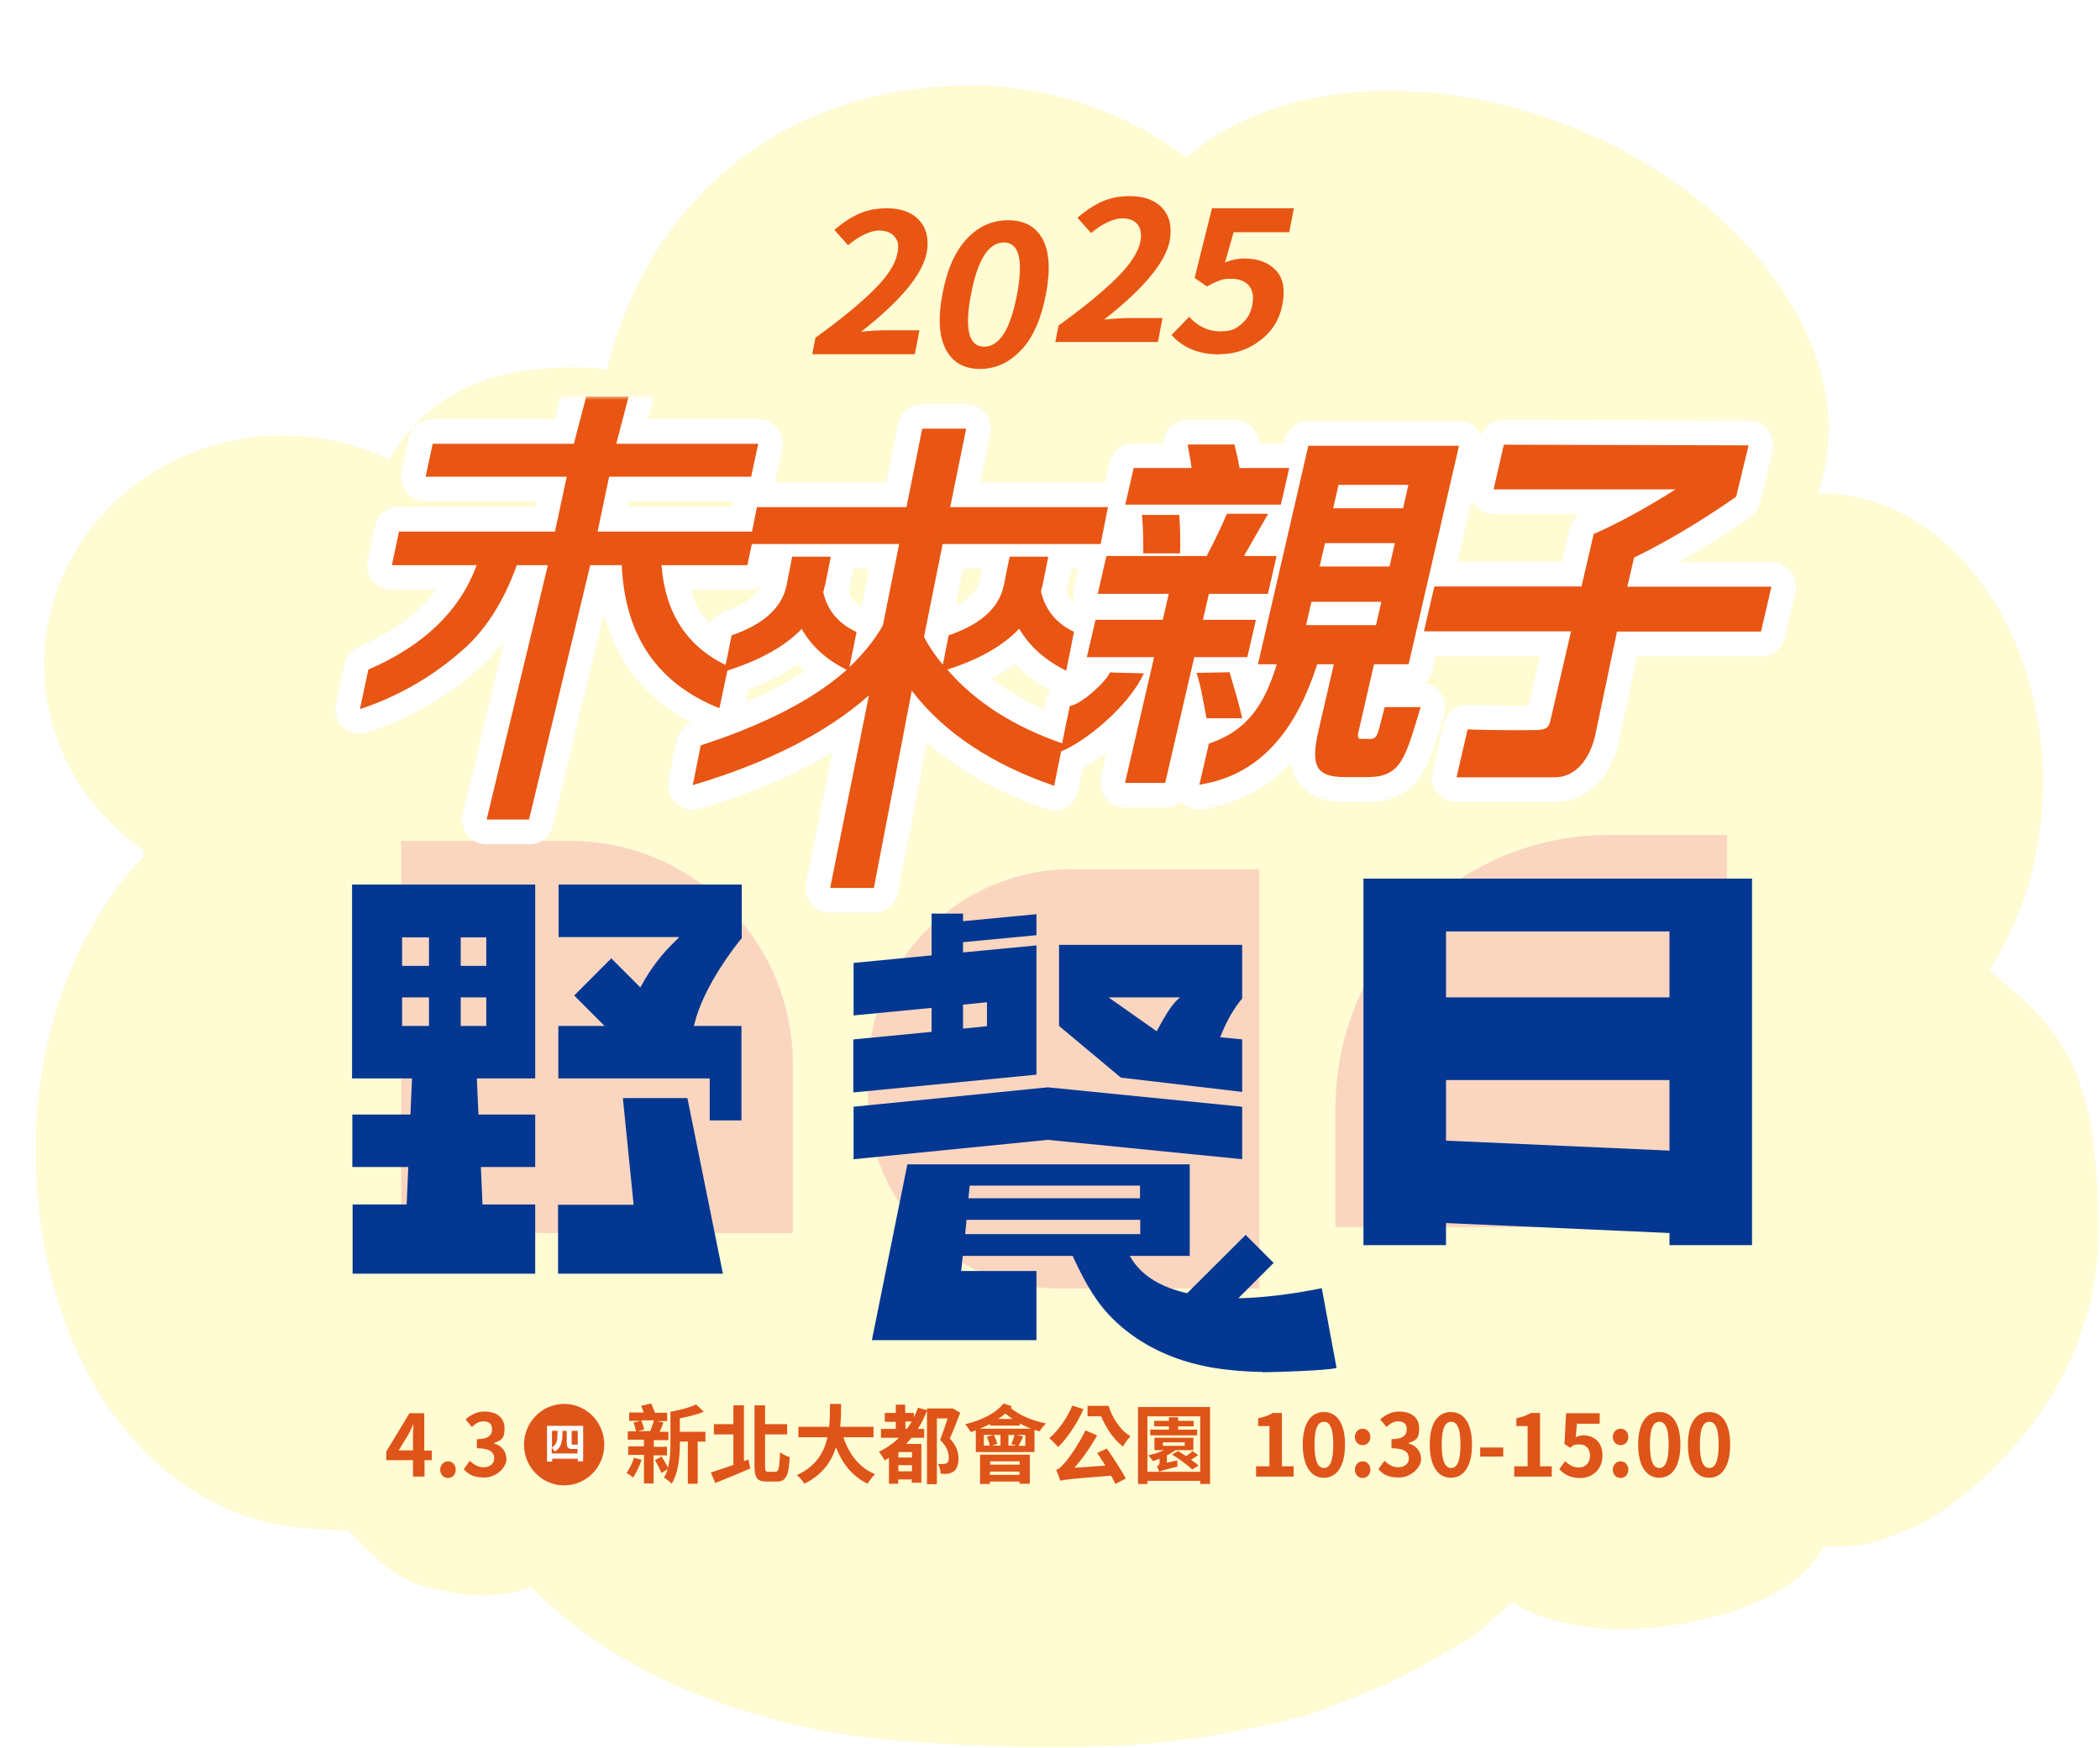 <svg width="638" height="531" viewBox="0 0 638 531" fill="none" xmlns="http://www.w3.org/2000/svg">
<g filter="url(#filter0_d_245_136)">
<path d="M593.502 277.965C603.613 262.64 609.724 242.684 609.724 220.957C609.724 172.463 579.391 133.163 541.946 133.163C504.502 133.163 534.391 133.572 530.724 134.389C514.891 84.329 471.279 48.367 419.946 48.367C368.612 48.367 393.279 50.887 381.168 55.518C377.501 53.543 373.668 51.772 369.779 50.069C348.39 24.937 317.834 9.271 283.89 9.271C229.723 9.271 186.887 41.309 173.498 95.66C169.276 94.639 159.18 94.818 155.39 95.239C124.228 97.346 106.12 114.202 99.723 144.606C92.611 139.838 84.5 137.182 75.945 137.182C47.278 137.182 24 167.287 24 204.475C24 241.663 27.222 231.106 32.722 241.731V243.502C12.778 264.479 0 296.491 0 332.385C0 395.523 34.217 443.929 81.696 447.537C114.963 450.066 90.288 446.192 93.066 445.851C100.646 455.122 106.854 460.025 112.437 463.129C116.227 465.236 136.861 471.557 150.337 465.236C163.391 478.721 177.348 486.443 181.499 488.835C195.396 496.842 213.758 503.494 232.874 507.799C250.14 511.686 269.09 513.277 303.2 514.12C337.31 514.12 352.891 512.434 384.896 504.849C406.372 497.263 415.931 492.886 436.692 480.407C440.526 477.206 445.261 473.073 448.483 469.872C456.206 475.797 471.663 478.3 481.33 478.3C499.83 478.3 534.011 471.882 543.233 453.015C556.709 453.785 561.347 450.801 568.921 447.958C582.397 442.902 626.613 410.098 626.613 357.586C626.613 305.073 613.447 295.061 593.502 278.101V277.965Z" fill="#FFFBD2"/>
</g>
<ellipse cx="85.907" cy="201.856" rx="72.431" ry="69.532" fill="#FFFBD2"/>
<ellipse cx="111.067" cy="77.926" rx="111.067" ry="77.926" transform="matrix(0.947 0.321 -0.274 0.962 364.408 0)" fill="#FFFBD2"/>
<path d="M131.25 443.614H128.968V448.607H125.474V443.614H117.346V441.009L124.405 429.359H128.897V440.72H131.179V443.614H131.25ZM125.474 440.647V436.74C125.474 435.655 125.546 433.846 125.617 432.76H125.546C125.118 433.773 124.548 434.859 124.048 435.872L121.125 440.647H125.546H125.474Z" fill="#DE5419"/>
<path d="M133.746 446.508C133.746 445.133 134.745 443.976 136.1 443.976C137.455 443.976 138.453 445.061 138.453 446.508C138.453 447.955 137.455 449.041 136.1 449.041C134.745 449.041 133.746 447.955 133.746 446.508Z" fill="#DE5419"/>
<path d="M140.948 446.291L142.73 443.831C143.871 444.916 145.226 445.784 146.937 445.784C148.649 445.784 150.146 444.844 150.146 443.107C150.146 441.371 149.077 439.996 144.87 439.996V437.246C148.364 437.246 149.504 436.016 149.504 434.279C149.504 432.543 148.577 431.892 146.937 431.819C145.583 431.819 144.442 432.47 143.372 433.556L141.447 431.24C143.087 429.793 144.941 428.853 147.151 428.853C150.859 428.853 153.284 430.662 153.284 433.99C153.284 437.318 152.143 437.608 150.075 438.404V438.549C152.214 439.127 153.854 440.792 153.854 443.324C153.854 445.857 150.788 448.896 147.151 448.896C143.515 448.896 142.089 447.738 140.805 446.219L140.948 446.291Z" fill="#DE5419"/>
<path d="M194.926 443.542C194.284 445.423 193.215 447.594 192.359 448.896C191.931 448.534 190.933 447.811 190.362 447.521C191.218 446.291 192.074 444.555 192.644 442.89L194.997 443.542H194.926ZM198.562 442.022V450.705H195.639V442.022H190.861V439.417H195.639V437.391H190.719V434.859H193.215C193.072 434.063 192.787 432.977 192.501 432.181L194.641 431.675H191.147V429.142H195.568C195.354 428.419 195.068 427.695 194.783 427.116L197.849 426.393C198.206 427.261 198.705 428.346 198.99 429.215H202.698V431.747H199.489L201.557 432.181C201.201 433.194 200.773 434.207 200.416 435.003H203.055V437.536H198.634V439.562H202.627V442.167H198.634L198.562 442.022ZM194.855 431.602C195.211 432.471 195.568 433.556 195.71 434.28L193.856 434.786H197.564C197.921 433.846 198.42 432.543 198.634 431.53H194.855V431.602ZM214.392 437.97H211.968V450.777H208.973V437.97H206.549V438.259C206.549 442.094 206.192 447.449 204.053 450.777C203.554 450.199 202.342 449.258 201.7 448.896C202.199 448.172 202.556 447.304 202.841 446.364L200.987 447.521C200.559 446.508 199.703 444.844 198.99 443.614L200.987 442.529C201.7 443.542 202.484 444.989 202.912 445.929C203.625 443.397 203.696 440.575 203.696 438.187V428.925C206.477 428.419 209.615 427.623 211.469 426.682L213.822 428.925C211.683 429.793 209.044 430.445 206.549 430.879V435.003H214.321V437.898L214.392 437.97Z" fill="#DE5419"/>
<path d="M227.37 443.397L227.94 446.147C224.304 447.739 220.382 449.33 217.316 450.561L215.961 447.377C217.744 446.798 220.168 446.002 222.806 445.061V435.799H216.888V432.688H222.806V426.972H226.015V443.904L227.441 443.397H227.37ZM235.712 447.087C236.639 447.087 236.782 445.857 236.996 441.226C237.709 441.805 239.064 442.456 239.919 442.673C239.634 448.1 238.921 450.126 235.998 450.126H232.932C230.079 450.126 229.224 449.041 229.224 445.423V426.972H232.432V432.688H239.135V435.799H232.432V445.495C232.432 446.87 232.575 447.16 233.431 447.16H235.712V447.087Z" fill="#DE5419"/>
<path d="M256.248 436.74C257.96 441.805 261.026 445.929 265.875 447.883C265.09 448.534 264.092 449.909 263.593 450.777C258.958 448.534 255.963 444.771 253.967 439.706C252.612 444.048 249.831 448.1 244.34 450.777C243.841 449.909 242.986 448.824 242.059 448.172C247.977 445.495 250.401 441.154 251.4 436.667H242.558V433.484H251.899C252.184 431.023 252.113 428.636 252.184 426.537H255.535C255.535 428.708 255.535 431.096 255.25 433.484H265.375V436.667H256.32L256.248 436.74Z" fill="#DE5419"/>
<path d="M291.687 429.286C290.76 431.819 289.619 434.713 288.549 437.029C290.76 439.344 291.188 441.443 291.188 443.107C291.188 444.771 290.76 446.363 289.761 447.014C289.334 447.376 288.692 447.593 287.979 447.738C287.408 447.81 286.553 447.81 285.768 447.738C285.768 446.87 285.483 445.567 284.984 444.771C285.626 444.771 286.125 444.844 286.624 444.771C286.981 444.771 287.408 444.699 287.622 444.554C288.121 444.265 288.264 443.613 288.264 442.817C288.264 441.37 287.694 439.489 285.626 437.463C286.339 435.582 287.266 432.977 287.908 430.951H284.628V450.922H281.633V428.563C280.848 430.517 279.993 432.398 278.852 434.134H280.777V436.812H276.927C276.356 437.463 275.857 438.114 275.287 438.693H279.921V450.487H276.998V449.474H272.862V450.777H270.081V442.89C269.653 443.179 269.226 443.469 268.798 443.686C268.441 443.035 267.586 441.732 267.015 441.081C269.297 439.996 271.365 438.548 273.147 436.812H267.657V434.134H272.149V431.964H268.798V429.286H272.149V426.754H275.001V429.286H277.64V430.589C278.139 429.648 278.495 428.708 278.923 427.695L281.633 428.418V427.912H289.476C289.476 427.839 291.687 429.214 291.687 429.214V429.286ZM277.069 441.153H272.933V442.817H277.069V441.153ZM277.069 447.014V445.133H272.933V447.014H277.069ZM275.572 434.062C276.071 433.411 276.499 432.687 276.998 431.891H275.073V434.062H275.572Z" fill="#DE5419"/>
<path d="M307.446 427.261C307.303 427.406 307.16 427.623 307.089 427.767C309.442 429.866 313.649 431.675 317.785 432.471C317.143 433.05 316.287 434.135 315.86 434.859C315.36 434.714 314.79 434.569 314.291 434.424V441.154H296.465V434.569C295.894 434.786 295.395 434.931 294.896 435.076C294.611 434.497 293.755 433.267 293.256 432.688C297.962 431.602 302.526 429.432 304.879 426.393L307.588 427.333L307.446 427.261ZM313.293 434.063C312.08 433.628 310.94 433.05 309.799 432.471V433.122H300.814V432.615C299.816 433.122 298.818 433.628 297.677 434.063H313.293ZM297.748 441.95H312.865V450.777H309.727V450.126H300.743V450.85H297.748V441.95ZM300.672 439.2C300.529 438.404 300.244 437.319 299.816 436.523L301.812 435.944H298.889V439.2H300.672ZM300.814 443.976V444.989H309.799V443.976H300.814ZM309.727 448.1V447.087H300.743V448.1H309.727ZM303.952 435.944H301.955C302.383 436.812 302.811 437.97 302.953 438.694L301.313 439.2H303.952V435.944ZM307.588 431.096C306.804 430.517 306.091 430.011 305.449 429.432C304.807 430.011 304.023 430.589 303.239 431.096H307.588ZM306.376 435.944V439.2H308.8L307.232 438.766C307.588 437.97 308.016 436.812 308.23 435.944H306.376ZM311.51 435.944H308.872L310.868 436.45C310.369 437.463 309.87 438.476 309.442 439.272H311.51V436.016V435.944Z" fill="#DE5419"/>
<path d="M329.122 428.202C327.269 432.471 324.274 436.885 321.493 439.634C320.922 438.983 319.568 437.608 318.783 436.957C321.493 434.642 324.202 430.879 325.771 427.044L329.194 428.129L329.122 428.202ZM336.324 440.213C338.392 443.108 340.745 446.798 342.029 449.186L338.891 450.85C338.535 450.126 338.107 449.258 337.536 448.317C325.129 449.33 323.347 449.475 322.135 449.909C321.921 449.258 321.35 447.521 320.851 446.581C321.707 446.364 322.42 445.64 323.418 444.482C324.488 443.397 327.696 438.911 329.764 434.569L333.329 436.089C331.333 439.634 328.909 443.108 326.413 445.93L335.825 445.278C334.969 443.976 334.185 442.601 333.329 441.443L336.324 440.068V440.213ZM336.823 427.116C337.893 430.734 340.246 434.425 343.455 436.378C342.742 437.029 341.672 438.549 341.173 439.49C338.25 437.246 335.968 433.701 334.542 430.3H330.406V427.116H336.895H336.823Z" fill="#DE5419"/>
<path d="M367.627 427.478V450.849H364.632V449.909H348.589V450.849H345.736V427.478H367.627ZM364.632 447.159V430.3H348.589V447.159H364.632ZM357.716 443.686C357.644 444.265 357.716 445.133 357.716 445.567C353.366 446.653 352.582 446.942 352.154 447.159C352.082 446.725 351.726 445.857 351.441 445.567C351.797 445.35 352.296 445.133 352.296 444.12V443.179C351.583 443.469 350.942 443.686 350.3 443.903C350.015 443.469 349.302 442.6 348.802 442.166C350.442 441.805 352.225 441.298 353.651 440.574H350.728V436.812H362.564V440.574H357.074C356.361 441.153 355.434 441.732 354.507 442.166V444.409L357.716 443.686ZM363.705 436.088H349.444V434.352H355.149V433.339H350.656V431.674H355.149V430.589H357.93V431.674H362.636V433.339H357.93V434.352H363.705V436.088ZM353.295 439.272H359.926V438.187H353.295V439.272ZM363.99 442.094C363.349 442.6 362.564 443.035 361.851 443.469C362.778 444.12 363.563 444.699 364.133 445.278L362.208 446.435C360.924 445.205 358.215 443.252 356.076 441.877L357.93 440.864C358.643 441.298 359.498 441.877 360.354 442.383C361.067 441.877 361.851 441.37 362.279 440.864L364.062 442.094H363.99Z" fill="#DE5419"/>
<path d="M381.603 445.495H385.667V433.267H382.245V430.879C384.17 430.517 385.454 430.011 386.666 429.287H389.447V445.495H393.012V448.607H381.603V445.495Z" fill="#DE5419"/>
<path d="M395.792 438.91C395.792 432.253 398.359 428.997 402.21 428.997C406.06 428.997 408.627 432.253 408.627 438.91C408.627 445.567 406.06 448.968 402.21 448.968C398.359 448.968 395.792 445.495 395.792 438.91ZM405.062 438.91C405.062 433.483 403.85 431.964 402.21 431.964C400.57 431.964 399.358 433.556 399.358 438.91C399.358 444.265 400.57 446.001 402.21 446.001C403.85 446.001 405.062 444.337 405.062 438.91Z" fill="#DE5419"/>
<path d="M411.623 436.595C411.623 435.148 412.621 434.062 413.976 434.062C415.331 434.062 416.329 435.148 416.329 436.595C416.329 438.042 415.331 439.055 413.976 439.055C412.621 439.055 411.623 437.97 411.623 436.595ZM411.623 446.508C411.623 445.133 412.621 443.976 413.976 443.976C415.331 443.976 416.329 445.061 416.329 446.508C416.329 447.955 415.331 449.041 413.976 449.041C412.621 449.041 411.623 447.955 411.623 446.508Z" fill="#DE5419"/>
<path d="M418.824 446.291L420.607 443.831C421.748 444.916 423.103 445.784 424.814 445.784C426.525 445.784 428.023 444.844 428.023 443.107C428.023 441.371 426.953 439.996 422.746 439.996V437.246C426.24 437.246 427.381 436.016 427.381 434.279C427.381 432.543 426.454 431.892 424.814 431.819C423.459 431.819 422.318 432.47 421.249 433.556L419.323 431.24C420.963 429.793 422.817 428.853 425.028 428.853C428.736 428.853 431.16 430.662 431.16 433.99C431.16 437.318 430.019 437.608 427.951 438.404V438.549C430.09 439.127 431.731 440.792 431.731 443.324C431.731 445.857 428.664 448.896 425.028 448.896C421.391 448.896 419.965 447.738 418.682 446.219L418.824 446.291Z" fill="#DE5419"/>
<path d="M434.369 438.91C434.369 432.253 436.936 428.997 440.786 428.997C444.637 428.997 447.204 432.253 447.204 438.91C447.204 445.567 444.637 448.968 440.786 448.968C436.936 448.968 434.369 445.495 434.369 438.91ZM443.71 438.91C443.71 433.483 442.497 431.964 440.857 431.964C439.217 431.964 438.005 433.556 438.005 438.91C438.005 444.265 439.217 446.001 440.857 446.001C442.497 446.001 443.71 444.337 443.71 438.91Z" fill="#DE5419"/>
<path d="M449.699 439.779H456.687V442.529H449.699V439.779Z" fill="#DE5419"/>
<path d="M460.039 445.495H464.103V433.267H460.68V430.879C462.606 430.517 463.889 430.011 465.101 429.287H467.882V445.495H471.447V448.607H460.039V445.495Z" fill="#DE5419"/>
<path d="M473.729 446.364L475.512 443.903C476.581 444.989 477.936 445.857 479.719 445.857C481.501 445.857 483.07 444.555 483.07 442.312C483.07 440.068 481.786 438.838 479.861 438.838C477.936 438.838 478.079 439.128 477.009 439.851L475.298 438.694L475.797 429.359H485.994V432.543H479.077L478.72 436.668C479.433 436.306 480.146 436.089 481.002 436.089C484.211 436.089 486.849 438.042 486.849 442.239C486.849 446.436 483.712 449.041 480.218 449.041C476.724 449.041 475.226 447.811 473.8 446.436L473.729 446.364Z" fill="#DE5419"/>
<path d="M489.987 436.595C489.987 435.148 490.985 434.062 492.34 434.062C493.695 434.062 494.694 435.148 494.694 436.595C494.694 438.042 493.695 439.055 492.34 439.055C490.985 439.055 489.987 437.97 489.987 436.595ZM489.987 446.508C489.987 445.133 490.985 443.976 492.34 443.976C493.695 443.976 494.694 445.061 494.694 446.508C494.694 447.955 493.695 449.041 492.34 449.041C490.985 449.041 489.987 447.955 489.987 446.508Z" fill="#DE5419"/>
<path d="M497.688 438.91C497.688 432.253 500.254 428.997 504.105 428.997C507.955 428.997 510.522 432.253 510.522 438.91C510.522 445.567 507.955 448.968 504.105 448.968C500.254 448.968 497.688 445.495 497.688 438.91ZM506.957 438.91C506.957 433.483 505.745 431.964 504.105 431.964C502.465 431.964 501.253 433.556 501.253 438.91C501.253 444.265 502.465 446.001 504.105 446.001C505.745 446.001 506.957 444.337 506.957 438.91Z" fill="#DE5419"/>
<path d="M512.805 438.91C512.805 432.253 515.372 428.997 519.222 428.997C523.073 428.997 525.64 432.253 525.64 438.91C525.64 445.567 523.073 448.968 519.222 448.968C515.372 448.968 512.805 445.495 512.805 438.91ZM522.146 438.91C522.146 433.483 520.934 431.964 519.293 431.964C517.653 431.964 516.441 433.556 516.441 438.91C516.441 444.265 517.653 446.001 519.293 446.001C520.934 446.001 522.146 444.337 522.146 438.91Z" fill="#DE5419"/>
<path d="M171.395 451.284C178.129 451.284 183.588 445.744 183.588 438.91C183.588 432.077 178.129 426.537 171.395 426.537C164.661 426.537 159.202 432.077 159.202 438.91C159.202 445.744 164.661 451.284 171.395 451.284Z" fill="#DE5419"/>
<path d="M177.171 433.194V443.976H175.531V443.18H167.759V444.048H166.19V433.194H177.242H177.171ZM175.46 441.66V440.213C175.246 440.213 175.032 440.213 174.818 440.213H173.677C172.465 440.213 172.18 439.562 172.18 438.187V434.714H170.896C170.896 437.97 170.54 439.924 168.472 441.009C168.329 440.647 167.901 440.068 167.616 439.779V441.588H175.388L175.46 441.66ZM167.687 434.714V439.779C169.256 438.838 169.399 437.391 169.399 434.714H167.687ZM175.46 434.714H173.677V438.259C173.677 438.694 173.677 438.911 173.962 438.911H174.818C175.032 438.911 175.317 438.911 175.531 438.911V434.786L175.46 434.714Z" fill="white"/>
<path d="M488.739 253.688H524.686V372.809H405.733V336.811C405.733 290.914 442.906 253.688 488.739 253.688Z" fill="#FAD6C0"/>
<path d="M121.913 255.488H173.138C210.555 255.488 240.866 285.923 240.866 323.311V374.608H121.913V255.488Z" fill="#FAD6C0"/>
<path d="M325.587 264.161H382.612V391.462H321.502C289.558 391.462 263.659 365.528 263.659 333.539V326.094C263.659 291.896 291.437 264.079 325.587 264.079V264.161Z" fill="#FAD6C0"/>
<path d="M507.203 378.29V374.609L439.311 371.582V378.29H414.23V266.942H532.284V378.29H507.203ZM439.311 346.547L507.203 349.574V328.139H439.311V346.547ZM439.311 303.022H507.203V282.978H439.311V303.022Z" fill="#033792"/>
<path d="M215.621 340.411V327.648H169.625V311.694H183.677L174.445 302.449L185.719 291.159L194.543 299.995L194.869 299.422C197.647 294.268 201.242 289.605 205.572 285.514L206.389 284.696H169.706V268.742H225.343V285.023C223.709 286.987 213.742 299.504 210.964 311.121L210.801 311.694H225.261V340.411H215.702H215.621Z" fill="#033792"/>
<path d="M107.125 386.962V365.936H123.547L124.037 354.564H107.044V338.611H124.69L125.181 327.648H106.962V268.742H162.599V327.648H144.87L145.36 338.611H162.599V354.564H146.096L146.586 365.936H162.599V386.962H106.962H107.125ZM139.968 311.694H147.729V303.022H139.968V311.694ZM122.158 311.694H130.328V303.022H122.158V311.694ZM139.968 293.45H147.729V284.778H139.968V293.45ZM122.158 293.45H130.328V284.778H122.158V293.45Z" fill="#033792"/>
<path d="M169.543 386.962V366.018H192.5L189.232 333.62H208.84L219.624 386.962H169.543Z" fill="#033792"/>
<path d="M259.33 315.785L283.022 313.494V306.213L259.33 308.504V292.55L283.022 290.259V277.578H292.581V279.869L314.885 277.742V284.123L292.581 286.25V289.359L314.885 287.232V326.502L259.248 331.902V315.949L259.33 315.785ZM292.581 305.231V312.512L299.852 311.776V304.495L292.581 305.231Z" fill="#033792"/>
<path d="M321.748 311.694V287.068H377.384V303.349C374.852 306.376 372.646 310.222 370.93 314.558L370.685 315.13L377.384 315.785V331.738L340.538 327.402L321.748 311.694ZM351.404 313.249L351.568 313.003C353.528 309.403 355.652 305.64 357.613 303.84L358.512 303.022H336.78L351.322 313.249H351.404Z" fill="#033792"/>
<path d="M318.316 346.301L259.33 352.192V336.238L318.316 330.348L377.384 336.238V352.192L318.316 346.301Z" fill="#033792"/>
<path d="M383.593 416.824C377.874 416.742 372.891 416.251 368.316 415.515C365.129 414.942 362.106 414.206 359.329 413.306C350.424 410.443 342.58 405.616 336.698 399.234C331.796 393.916 328.61 387.453 325.996 381.808V381.563H292.499L292.009 386.144H314.885V407.17H264.885L275.669 353.746H361.453V381.563H343.234L343.643 382.217C344.786 384.181 346.42 385.981 348.299 387.453C351.404 389.908 355.489 391.707 360.472 392.853H360.718L378.446 375.181L386.943 383.69L376.24 394.407H377.384C384.492 394.162 392.662 393.18 401.567 391.38C405.08 410.361 405.897 414.615 406.06 415.597C403.936 416.333 387.76 416.906 383.757 416.906C379.753 416.906 383.593 416.906 383.593 416.906V416.824ZM293.153 374.936H346.42V370.6H293.643L293.235 374.936H293.153ZM294.215 364.055H346.339V360.209H294.623L294.215 364.055Z" fill="#033792"/>
<path d="M246.771 107.607L247.74 102.61C255.568 96.965 261.457 92.097 265.544 88.009C269.631 83.921 271.986 80.287 272.61 77.107C273.233 73.927 272.748 73.148 271.778 71.915C270.809 70.682 269.215 70.033 266.998 70.033C264.782 70.033 261.11 71.526 257.646 74.511L253.49 69.839C256.192 67.567 258.755 65.88 261.179 64.842C263.604 63.803 266.375 63.284 269.423 63.284C273.787 63.284 277.112 64.517 279.329 66.983C281.546 69.449 282.239 72.694 281.546 76.717C280.299 83.337 273.649 91.384 261.595 100.793C264.782 100.469 267.276 100.339 269.285 100.339H279.329L277.944 107.607H246.84H246.771Z" fill="#E95513"/>
<path d="M310.364 106.179C306.831 110.073 302.605 112.085 297.756 112.085C292.907 112.085 289.443 110.138 287.365 106.179C285.287 102.286 284.94 96.64 286.326 89.307C287.711 81.974 290.136 76.393 293.669 72.629C297.202 68.8 301.358 66.918 306.277 66.918C311.195 66.918 314.659 68.8 316.737 72.629C318.815 76.457 319.162 81.974 317.776 89.307C316.391 96.64 313.966 102.286 310.433 106.179H310.364ZM294.985 89.501C292.976 100.079 294.362 105.336 299.003 105.336C303.644 105.336 306.97 100.079 308.978 89.501C310.987 78.924 309.602 73.667 304.961 73.667C300.319 73.667 296.994 78.924 294.985 89.501Z" fill="#E95513"/>
<path d="M320.616 103.908L321.586 98.911C329.414 93.265 335.302 88.398 339.389 84.31C343.477 80.222 345.832 76.587 346.455 73.408C346.871 71.201 346.594 69.449 345.624 68.216C344.654 66.983 343.061 66.334 340.844 66.334C338.627 66.334 334.956 67.827 331.492 70.812L327.336 66.139C330.037 63.868 332.601 62.181 335.025 61.142C337.45 60.104 340.221 59.585 343.269 59.585C347.633 59.585 350.958 60.818 353.175 63.284C355.392 65.75 356.084 68.995 355.392 73.018C354.145 79.638 347.494 87.684 335.441 97.094C338.627 96.77 341.121 96.64 343.13 96.64H353.175L351.789 103.908H320.686H320.616Z" fill="#E95513"/>
<path d="M370.494 107.672C364.259 107.672 359.41 105.725 355.946 101.767L361.28 96.251C363.913 99.171 367.099 100.664 370.702 100.664C374.304 100.664 375.274 99.95 377.075 98.522C378.876 97.094 379.984 95.147 380.469 92.617C380.954 90.086 380.608 88.204 379.43 86.776C378.253 85.413 376.521 84.7 374.096 84.7C371.671 84.7 371.602 84.894 370.563 85.219C369.593 85.543 368.277 86.127 366.684 87.036L362.943 84.44L368.208 63.284H393.077L391.692 70.552H374.789L372.156 79.767C374.165 78.924 376.105 78.534 377.975 78.534C382.132 78.534 385.318 79.703 387.535 82.039C389.821 84.375 390.514 87.879 389.613 92.422C388.782 97.029 386.496 100.664 382.825 103.454C379.153 106.245 375.066 107.607 370.563 107.607L370.494 107.672Z" fill="#E95513"/>
<mask id="mask0_245_136" style="mask-type:alpha" maskUnits="userSpaceOnUse" x="101" y="120" width="466" height="168">
<rect x="101.833" y="120.515" width="465" height="167" fill="#D9D9D9"/>
</mask>
<g mask="url(#mask0_245_136)">
<path d="M188.9 171.695C189.844 193.299 199.821 207.678 218.563 215.172L221.259 202.413C208.788 196.674 202.113 186.413 200.967 171.695H227.057L229.214 161.501H181.552L185.057 144.826H228.203L230.361 134.835H187.215L190.99 120.455H178.113L174.338 134.835H131.462L129.305 144.826H172.181L168.608 161.501H121.215L119.057 171.695H144.81C139.754 185.535 128.833 196.134 111.911 203.425L109.35 215.442C120.338 211.797 130.451 206.193 139.552 198.362C146.967 192.219 152.833 183.375 157.012 171.695H166.451L147.844 248.995H160.72L179.327 171.695H188.9Z" fill="#E95513" stroke="white" stroke-width="15" stroke-linecap="round" stroke-linejoin="round"/>
<path d="M320.293 238.666L322.854 225.906C307.821 220.708 296.158 213.147 287.798 203.425C297.371 200.387 304.652 196.269 309.641 191.003C312.742 196.337 317.596 200.657 323.933 203.763L326.293 191.949C320.832 189.383 317.529 185.198 316.248 179.662C316.382 178.987 316.652 178.244 316.787 177.569L318.472 169.13H306.742L304.922 178.041C303.439 184.792 297.843 189.721 288.203 193.029L286.45 201.94C284.293 199.375 282.338 196.607 280.72 193.501L286.383 165.282H334.382L336.607 154.075H288.675L293.529 130.244H280.18L275.394 154.075H229.956L227.731 165.282H273.169L268.248 189.923C265.753 194.446 262.248 198.7 258.068 202.683L260.225 192.016C254.697 189.451 251.394 185.468 250.113 179.932C250.248 179.189 250.517 178.379 250.72 177.569L252.405 169.13H240.675L238.922 178.041C237.439 184.792 231.843 189.721 222.27 193.029L220.046 204.033C230.495 200.792 238.315 196.539 243.574 191.071C246.473 196.269 251.057 200.455 257.259 203.493C247.282 212.404 232.45 220.1 212.9 226.446L210.473 238.531C233.259 231.78 251.192 222.598 264.001 211.256L252.203 269.788H265.484L277.012 209.839C286.854 222.733 301.618 232.32 320.225 238.733" fill="#E95513"/>
<path d="M320.293 238.666L322.854 225.906C307.821 220.708 296.158 213.147 287.798 203.425C297.371 200.387 304.652 196.269 309.641 191.003C312.742 196.337 317.596 200.657 323.933 203.763L326.293 191.949C320.832 189.383 317.529 185.198 316.248 179.662C316.382 178.987 316.652 178.244 316.787 177.569L318.472 169.13H306.742L304.922 178.041C303.439 184.792 297.843 189.721 288.203 193.029L286.45 201.94C284.293 199.375 282.338 196.607 280.72 193.501L286.383 165.282H334.382L336.607 154.075H288.675L293.529 130.244H280.18L275.394 154.075H229.956L227.731 165.282H273.169L268.248 189.923C265.753 194.446 262.248 198.7 258.068 202.683L260.225 192.016C254.697 189.451 251.394 185.468 250.113 179.932C250.248 179.189 250.517 178.379 250.72 177.569L252.405 169.13H240.675L238.922 178.041C237.439 184.792 231.843 189.721 222.27 193.029L220.046 204.033C230.495 200.792 238.315 196.539 243.574 191.071C246.473 196.269 251.057 200.455 257.259 203.493C247.282 212.404 232.45 220.1 212.9 226.446L210.473 238.531C233.259 231.78 251.192 222.598 264.001 211.256L252.203 269.788H265.484L277.012 209.839C286.854 222.733 301.618 232.32 320.225 238.733" stroke="white" stroke-width="15" stroke-linecap="round" stroke-linejoin="round"/>
<path d="M494.427 178.109L496.449 169.4C506.764 164.404 517.753 157.72 527.461 150.902L531.236 135.307L456.877 135.104L453.775 148.674H509.056C501.371 153.602 492.067 158.801 484.18 162.244L480.472 178.176H435.775L432.607 191.813H477.303L470.966 219.155C470.494 221.113 469.618 221.653 467.056 221.788C465.034 221.855 452.697 221.923 445.888 221.585L442.517 236.167C453.034 236.167 471.978 236.167 472.315 236.167C478.787 236.167 483.034 230.497 484.652 223.34L491.258 191.881H535.011L538.18 178.244H494.427V178.109Z" fill="#E95513" stroke="white" stroke-width="15" stroke-linecap="round" stroke-linejoin="round"/>
<path d="M391.686 142.193H376.585C376.18 139.898 375.641 137.4 375.034 135.037H361.349L360.81 135.172C361.214 137.265 361.686 139.763 362.023 142.193H344.428L341.866 153.332H389.124L391.686 142.193Z" fill="#E95513" stroke="white" stroke-width="15" stroke-linecap="round" stroke-linejoin="round"/>
<path d="M337.147 204.37C336.27 206.801 328.72 213.957 325.012 214.497C325.012 214.497 322.113 228.336 322.248 228.336C329.731 225.366 342.877 214.632 347.529 204.573L337.147 204.303V204.37Z" fill="#E95513" stroke="white" stroke-width="15" stroke-linecap="round" stroke-linejoin="round"/>
<path d="M377.393 218.21C376.517 214.092 374.966 209.029 373.551 204.235L363.506 204.438C364.719 207.813 365.731 213.889 366.54 218.21H377.461H377.393Z" fill="#E95513" stroke="white" stroke-width="15" stroke-linecap="round" stroke-linejoin="round"/>
<path d="M396.809 189.923L398.427 182.835H419.663L418.045 189.923H396.809ZM402.54 165.012H423.775L422.157 172.1H400.922L402.54 165.012ZM406.652 147.324H427.888L426.27 154.413H405.034L406.652 147.324ZM420.674 214.835C418.787 221.923 418.652 224.488 416.562 224.488H413.663C412.45 224.488 412.247 224.151 412.989 221.18L417.438 201.805H427.955L443.259 135.442H397.483L382.18 201.805H387.91C384.54 212.607 379.955 221.721 367.281 225.906L364.382 238.396C384.809 235.29 394.719 218.885 400.18 201.805H405.236L400.719 221.315C398.157 232.32 399.304 236.1 408.809 236.1H415.348C425.663 236.1 426.877 230.564 431.596 214.835H420.674Z" fill="#E95513" stroke="white" stroke-width="15" stroke-linecap="round" stroke-linejoin="round"/>
<path d="M385.214 156.101H372.742C370.989 160.219 368.629 165.079 366.607 168.928H336.135L333.506 180.404H355.079L353.259 188.303H332.832L330.203 199.645H350.63L341.798 237.856H354L362.832 199.645H378.944L381.573 188.303H365.461L367.281 180.404H385.214L387.843 168.928H377.933C380.158 165.079 382.652 160.624 385.281 156.101" fill="#E95513"/>
<path d="M385.214 156.101H372.742C370.989 160.219 368.629 165.079 366.607 168.928H336.135L333.506 180.404H355.079L353.259 188.303H332.832L330.203 199.645H350.63L341.798 237.856H354L362.832 199.645H378.944L381.573 188.303H365.461L367.281 180.404H385.214L387.843 168.928H377.933C380.158 165.079 382.652 160.624 385.281 156.101" stroke="white" stroke-width="15" stroke-linecap="round" stroke-linejoin="round"/>
<path d="M358.517 168.118C358.652 165.485 358.585 159.814 358.248 156.438H346.922C347.259 159.409 347.394 165.012 347.326 168.118H358.585H358.517Z" fill="#E95513" stroke="white" stroke-width="15" stroke-linecap="round" stroke-linejoin="round"/>
<path d="M188.9 171.695C189.844 193.299 199.821 207.678 218.563 215.172L221.259 202.413C208.788 196.674 202.113 186.413 200.967 171.695H227.057L229.214 161.501H181.552L185.057 144.826H228.203L230.361 134.835H187.215L190.99 120.455H178.113L174.338 134.835H131.462L129.305 144.826H172.181L168.608 161.501H121.215L119.057 171.695H144.81C139.754 185.535 128.833 196.134 111.911 203.425L109.35 215.442C120.338 211.797 130.451 206.193 139.552 198.362C146.967 192.219 152.833 183.375 157.012 171.695H166.451L147.844 248.995H160.72L179.327 171.695H188.9Z" fill="#E95513"/>
<path d="M320.293 238.666L322.854 225.906C307.821 220.708 296.158 213.147 287.798 203.425C297.371 200.387 304.652 196.269 309.641 191.003C312.742 196.337 317.596 200.657 323.933 203.763L326.293 191.949C320.832 189.383 317.529 185.198 316.248 179.662C316.382 178.987 316.652 178.244 316.787 177.569L318.472 169.13H306.742L304.922 178.041C303.439 184.792 297.843 189.721 288.203 193.029L286.45 201.94C284.293 199.375 282.338 196.607 280.72 193.501L286.383 165.282H334.382L336.607 154.075H288.675L293.529 130.244H280.18L275.394 154.075H229.956L227.731 165.282H273.169L268.248 189.923C265.753 194.446 262.248 198.7 258.068 202.683L260.225 192.016C254.697 189.451 251.394 185.468 250.113 179.932C250.248 179.189 250.517 178.379 250.72 177.569L252.405 169.13H240.675L238.922 178.041C237.439 184.792 231.843 189.721 222.27 193.029L220.046 204.033C230.495 200.792 238.315 196.539 243.574 191.071C246.473 196.269 251.057 200.455 257.259 203.493C247.282 212.404 232.45 220.1 212.9 226.446L210.473 238.531C233.259 231.78 251.192 222.598 264.001 211.256L252.203 269.788H265.484L277.012 209.839C286.854 222.733 301.618 232.32 320.225 238.733" fill="#E95513"/>
<path d="M494.427 178.109L496.449 169.4C506.764 164.404 517.753 157.72 527.461 150.902L531.236 135.307L456.877 135.104L453.775 148.674H509.056C501.371 153.602 492.067 158.801 484.18 162.244L480.472 178.176H435.775L432.607 191.813H477.303L470.966 219.155C470.494 221.113 469.618 221.653 467.056 221.788C465.034 221.855 452.697 221.923 445.888 221.585L442.517 236.167C453.034 236.167 471.978 236.167 472.315 236.167C478.787 236.167 483.034 230.497 484.652 223.34L491.258 191.881H535.011L538.18 178.244H494.427V178.109Z" fill="#E95513"/>
<path d="M391.686 142.193H376.585C376.18 139.898 375.641 137.4 375.034 135.037H361.349L360.81 135.172C361.214 137.265 361.686 139.763 362.023 142.193H344.428L341.866 153.332H389.124L391.686 142.193Z" fill="#E95513"/>
<path d="M337.147 204.37C336.27 206.801 328.72 213.957 325.012 214.497C325.012 214.497 322.113 228.336 322.248 228.336C329.731 225.366 342.877 214.632 347.529 204.573L337.147 204.303V204.37Z" fill="#E95513"/>
<path d="M377.393 218.21C376.517 214.092 374.966 209.029 373.551 204.235L363.506 204.438C364.719 207.813 365.731 213.889 366.54 218.21H377.461H377.393Z" fill="#E95513"/>
<path d="M396.809 189.923L398.427 182.835H419.663L418.045 189.923H396.809ZM402.54 165.012H423.775L422.157 172.1H400.922L402.54 165.012ZM406.652 147.324H427.888L426.27 154.413H405.034L406.652 147.324ZM420.674 214.835C418.787 221.923 418.652 224.488 416.562 224.488H413.663C412.45 224.488 412.247 224.151 412.989 221.18L417.438 201.805H427.955L443.259 135.442H397.483L382.18 201.805H387.91C384.54 212.607 379.955 221.721 367.281 225.906L364.382 238.396C384.809 235.29 394.719 218.885 400.18 201.805H405.236L400.719 221.315C398.157 232.32 399.304 236.1 408.809 236.1H415.348C425.663 236.1 426.877 230.564 431.596 214.835H420.674Z" fill="#E95513"/>
<path d="M385.214 156.101H372.742C370.989 160.219 368.629 165.079 366.607 168.928H336.135L333.506 180.404H355.079L353.259 188.303H332.832L330.203 199.645H350.63L341.798 237.856H354L362.832 199.645H378.944L381.573 188.303H365.461L367.281 180.404H385.214L387.843 168.928H377.933C380.158 165.079 382.652 160.624 385.281 156.101" fill="#E95513"/>
<path d="M358.517 168.118C358.652 165.485 358.585 159.814 358.248 156.438H346.922C347.259 159.409 347.394 165.012 347.326 168.118H358.585H358.517Z" fill="#E95513"/>
</g>
<defs>
<filter id="filter0_d_245_136" x="0" y="9.271" width="637.513" height="521.549" filterUnits="userSpaceOnUse" color-interpolation-filters="sRGB">
<feFlood flood-opacity="0" result="BackgroundImageFix"/>
<feColorMatrix in="SourceAlpha" type="matrix" values="0 0 0 0 0 0 0 0 0 0 0 0 0 0 0 0 0 0 127 0" result="hardAlpha"/>
<feOffset dx="10.9" dy="16.7"/>
<feColorMatrix type="matrix" values="0 0 0 0 0.529 0 0 0 0 0.275 0 0 0 0 0.137 0 0 0 1 0"/>
<feBlend mode="normal" in2="BackgroundImageFix" result="effect1_dropShadow_245_136"/>
<feBlend mode="normal" in="SourceGraphic" in2="effect1_dropShadow_245_136" result="shape"/>
</filter>
</defs>
</svg>
